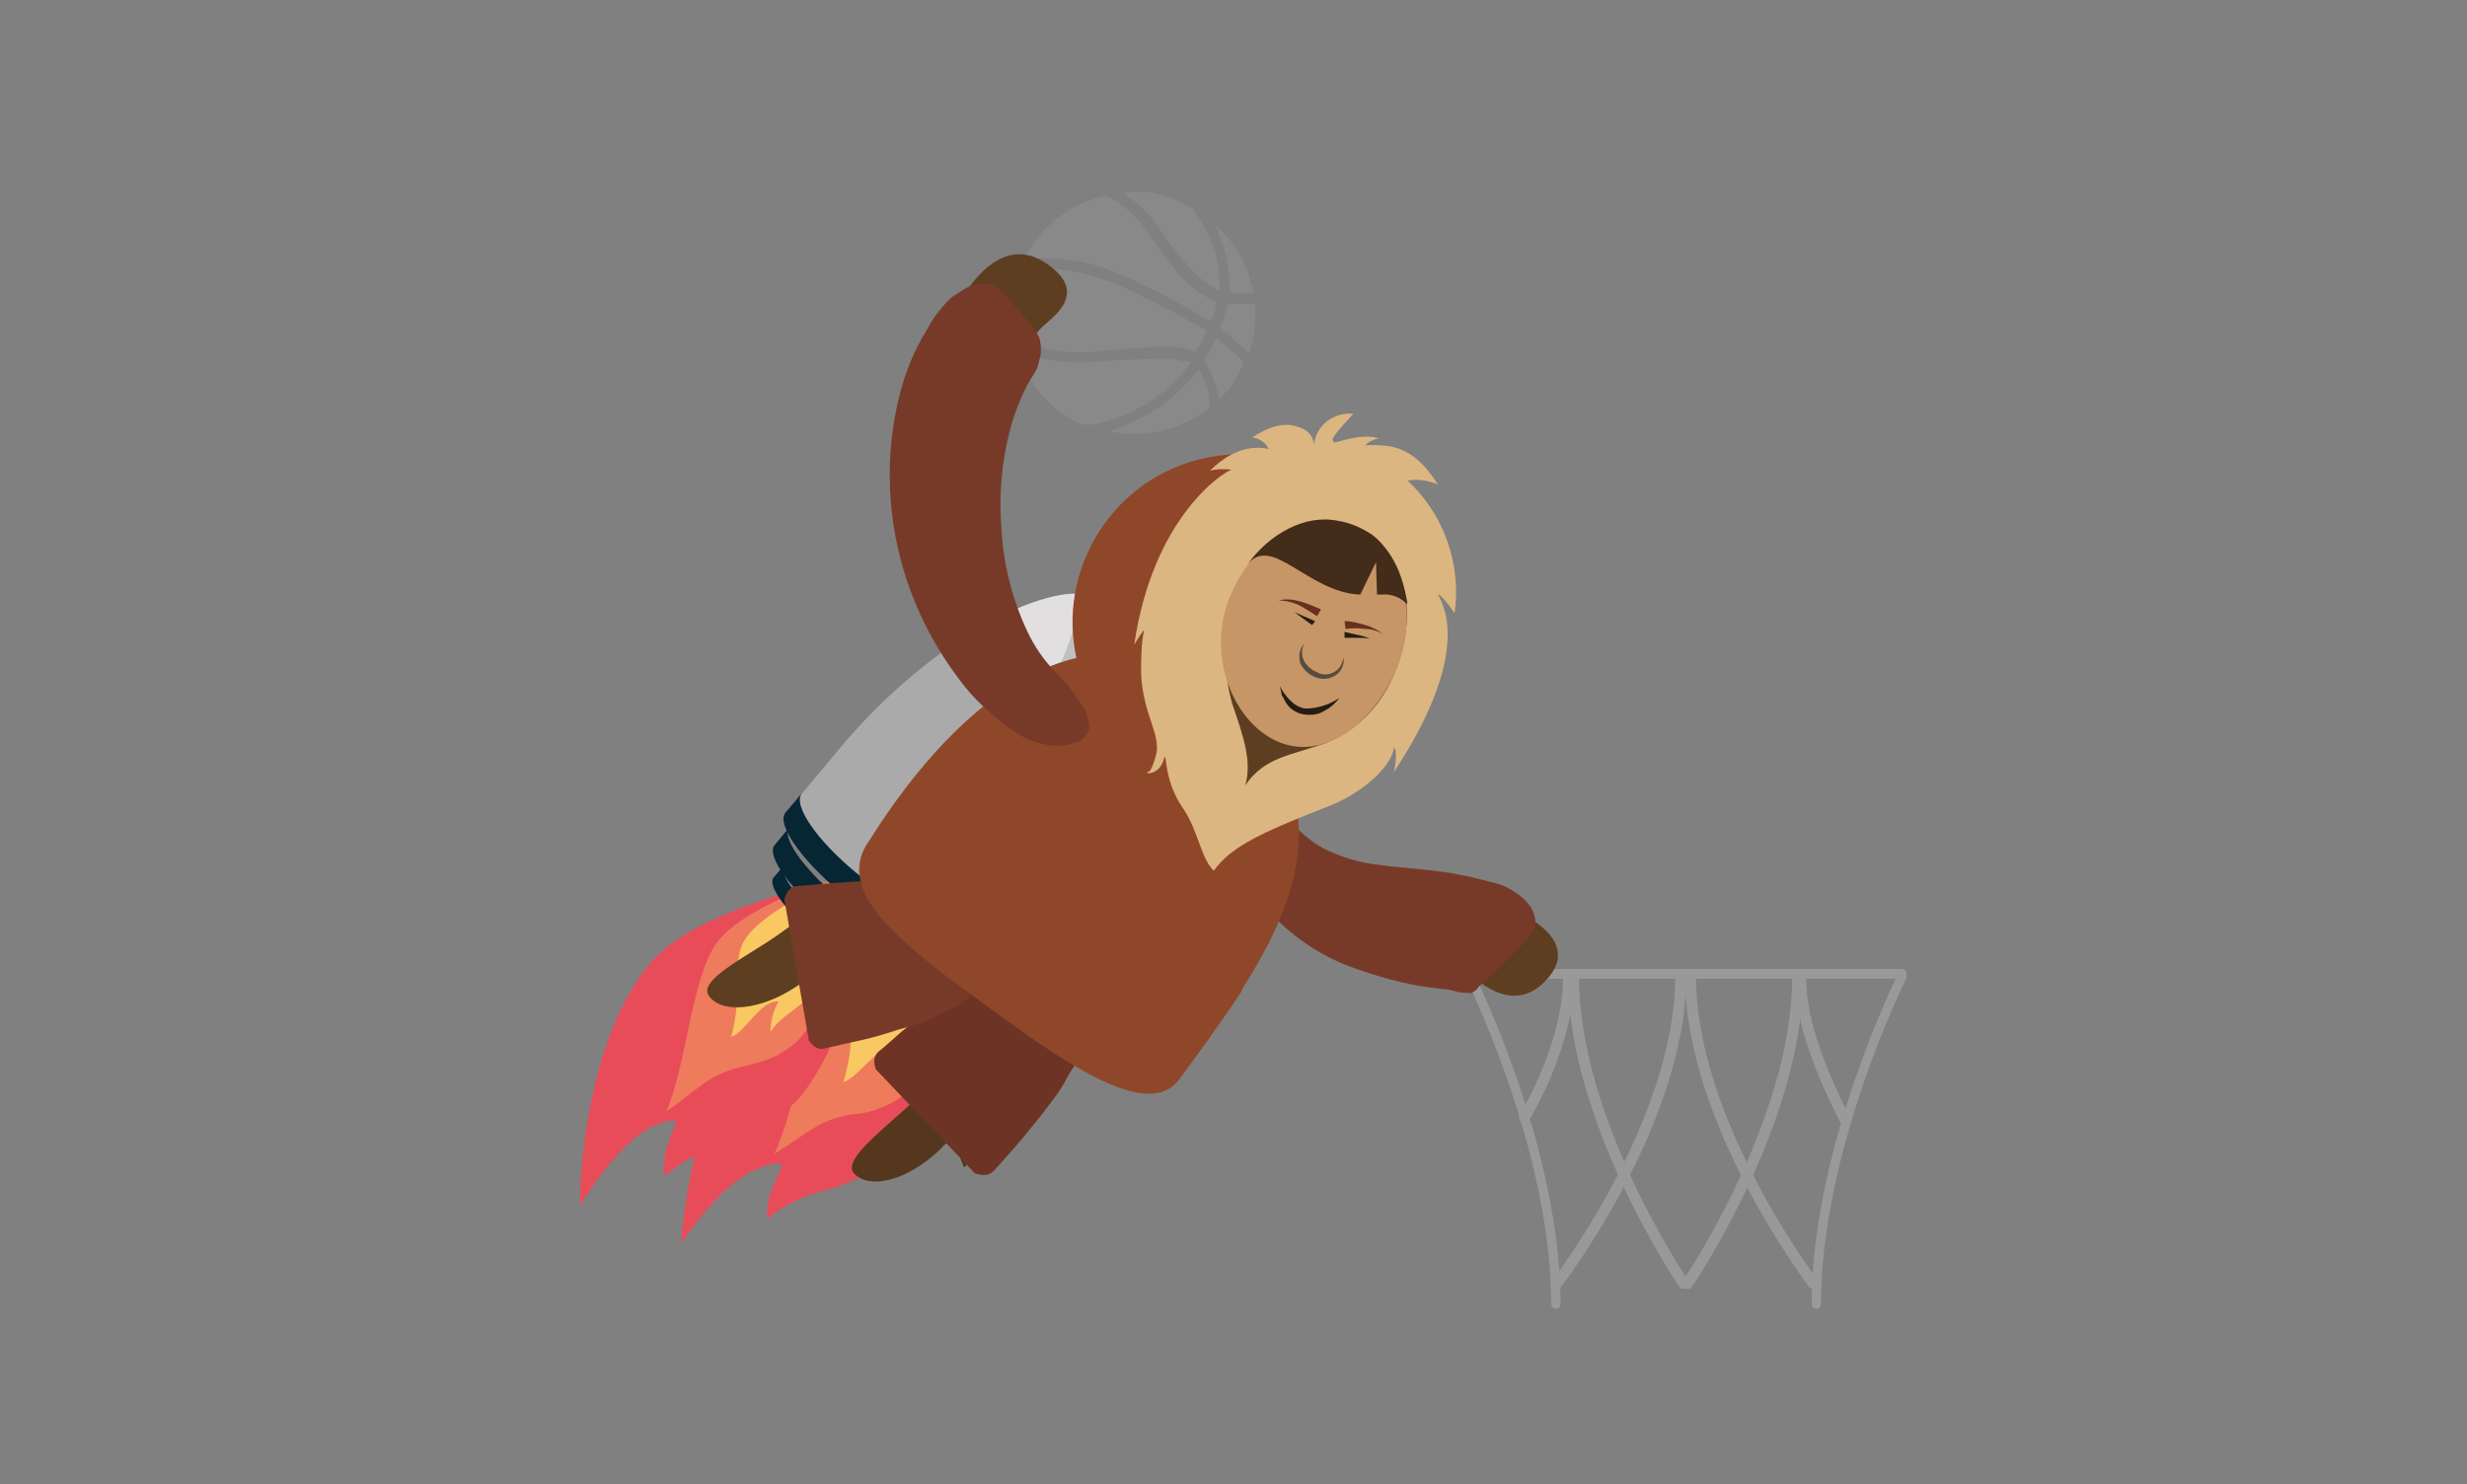 <?xml version="1.0" encoding="utf-8"?>
<!-- Generator: Adobe Illustrator 22.1.0, SVG Export Plug-In . SVG Version: 6.00 Build 0)  -->
<svg version="1.1" id="Layer_3" xmlns="http://www.w3.org/2000/svg" xmlns:xlink="http://www.w3.org/1999/xlink" x="0px" y="0px"
	 viewBox="0 0 251 151" style="enable-background:new 0 0 251 151;" xml:space="preserve">
<rect x="0" y="0" width="251" height="151" fill="#808080" stroke="none"/>
<style type="text/css">
	.st0{opacity:0.2;}
	.st1{fill:none;stroke:#FFFFFF;stroke-linecap:round;stroke-linejoin:round;}
	.st2{fill:none;stroke:#FFFFFF;stroke-width:0.95;stroke-linecap:round;stroke-linejoin:round;}
	.st3{fill:none;stroke:#FFFFFF;stroke-width:1.11;stroke-linecap:round;stroke-linejoin:round;}
	.st4{fill:#B1B1B1;}
	.st5{fill:#E84C59;}
	.st6{fill:#EE7B5C;}
	.st7{fill:#F9C862;}
	.st8{fill:#062633;}
	.st9{fill:#ABAAAA;}
	.st10{fill:#E1DFE0;}
	.st11{fill:none;}
	.st12{fill:#041D26;}
	.st13{fill:#6E6E6E;}
	.st14{fill:#C0C0C0;}
	.st15{fill:#5E3E21;}
	.st16{fill:#783A28;}
	.st17{fill:#54371D;}
	.st18{fill:#6D3325;}
	.st19{fill:#8F4729;}
	.st20{fill:#DCB680;}
	.st21{fill:#C69666;}
	.st22{fill:#662F1E;}
	.st23{fill:#231D13;}
	.st24{fill:#574C3E;}
	.st25{fill:#442C1A;}
</style>
<title>Viljar</title>
<g class="st0">
	<path class="st1" d="M149.5,99.1h44"/>
	<path class="st2" d="M184.8,132.7c0-15.9,8.7-33.3,8.7-33.3"/>
	<path class="st3" d="M171,99.4c0,14.8-12.6,31.2-12.6,31.2"/>
	<path class="st3" d="M182.9,99.4c0,14.8-11.2,31.2-11.2,31.2"/>
	<path class="st3" d="M159.6,99.4c0,4.8-2.2,10.4-4.5,14.3"/>
	<path class="st3" d="M172,99.4c0,14.8,12.5,31.2,12.5,31.2"/>
	<path class="st3" d="M160.1,99.4c0,14.8,11.2,31.2,11.2,31.2"/>
	<path class="st3" d="M183.2,99.4c0,4.9,2.3,10.1,4.5,14.5"/>
	<path class="st2" d="M158.3,132.7c0-15.9-8.7-33.3-8.7-33.3"/>
</g>
<g class="st0">
	<path class="st4" d="M103.7,27.8c1.5-0.5,3.1-0.6,4.7-0.3c2.5,0.4,4.9,1.2,7.1,2.3c2.3,1.1,4.6,2.3,6.8,3.6l0.5,0.3l-1.1,2.1
		l-1.4-0.4c-0.9-0.2-1.8-0.2-2.7-0.1c-2.2,0.1-4.3,0.3-6.5,0.5c-1.5,0.1-3.1,0-4.6-0.3c-0.9-0.2-1.8-0.4-2.6-0.5
		c-0.4,0-0.5-0.3-0.6-0.7c-0.3-1.5-0.3-3-0.1-4.5C103.2,29.8,103.5,28.4,103.7,27.8z"/>
	<path class="st4" d="M121.3,21.2c0.8,1.1,1.5,2.2,2,3.5c0.6,1.5,0.8,3.1,0.8,4.7c0,0.1,0,0.2,0,0.2c-0.1,0-0.3-0.1-0.4-0.2
		c-0.9-0.5-1.8-1.2-2.5-2c-1.1-1.2-2.1-2.5-3-3.8c-0.9-1.4-2-2.6-3.3-3.5l-0.6-0.5c0.9-0.1,1.9-0.1,2.9,0
		C118.6,19.9,120,20.4,121.3,21.2z"/>
	<path class="st4" d="M112.8,44c0.2-0.1,0.4-0.2,0.6-0.3c3-1,5.7-2.8,7.8-5.2l0.7-0.8h0.1c0.7,1,1,2.1,1.1,3.3
		c0,0.3-0.2,0.7-0.4,0.8c-2.4,1.7-5.3,2.5-8.2,2.3l-1-0.1H112.8z"/>
	<path class="st4" d="M127.1,35.9c-0.2-0.1-0.4-0.3-0.5-0.4c-0.7-0.6-1.3-1.2-2.1-1.8c-0.3-0.1-0.4-0.5-0.2-0.7
		c0.2-0.6,0.4-1.1,0.5-1.7c0-0.3,0.3-0.4,0.5-0.4l0,0c0.6,0,1.2,0,1.9,0c0.6,0,0.5,0,0.5,0.5c0,0.8,0,1.7-0.1,2.5
		C127.5,34.6,127.3,35.2,127.1,35.9z"/>
	<path class="st4" d="M123.8,30.8c-0.1,0.7-0.3,1.4-0.7,1.9l-2-1.2c-2.4-1.4-4.9-2.6-7.4-3.7c-2.5-1.1-5.2-1.6-7.9-1.5H105l-0.8,0.1
		c0.2-0.3,0.3-0.6,0.4-0.8c1.7-2.8,4.3-4.8,7.5-5.6c0.3-0.1,0.6-0.1,0.9,0.1c1.6,1,3.1,2.4,4.1,4c0.7,1,1.4,2,2.1,2.9
		C120.4,28.7,122,29.9,123.8,30.8z"/>
	<path class="st4" d="M121.1,36.9c-0.4,0.6-0.8,1.1-1.2,1.5c-2.3,2.5-5.4,4.2-8.8,4.8c-0.5,0.1-1,0-1.5-0.2
		c-2.7-1.4-4.9-3.8-5.9-6.7c0-0.1-0.1-0.3-0.1-0.4l1.3,0.3c2.2,0.6,4.4,0.8,6.7,0.6c0.9-0.1,1.8-0.1,2.6-0.2c1.5,0,3.1-0.1,4.6-0.1
		c0.6,0,1.2,0.2,1.8,0.3C120.8,36.7,121,36.8,121.1,36.9z"/>
	<path class="st4" d="M123.8,34.4c0.6,0.5,1.1,0.9,1.5,1.3c0.5,0.4,0.8,0.7,1.1,1.1c0.1,0.1,0.1,0.4,0,0.5c-0.6,1.2-1.3,2.3-2.2,3.2
		l-0.1,0.1l-0.1-0.1c-0.2-1.2-0.6-2.3-1.2-3.3c-0.2-0.3-0.2-0.7,0-1C123.1,35.6,123.4,35.1,123.8,34.4z"/>
	<path class="st4" d="M127.5,29.8c-0.8,0.1-1.5,0.1-2.3,0c-0.1-1.2-0.2-2.4-0.4-3.6c-0.3-1.1-0.7-2.2-1.1-3.3
		C125.7,24.7,127.1,27.2,127.5,29.8z"/>
</g>
<path class="st5" d="M97.8,94.7c-5.2,0.8-14.9,2.9-19.2,6.9c-6.7,6.2-8.9,19.2-9.3,24.9c3.6-5.2,6.9-8,10-8.1c1,0-1.6,2.6-1.2,5.6
	c1.8-1.5,4-2.5,6.3-3c2.4-0.7,6.6-2.6,8.5-5c6.3-7.7,6.5-17.5,6.7-19.7L97.8,94.7z"/>
<path class="st6" d="M97.8,94.7c-2.3,0.2-10,2.5-12.8,5.6c-2.8,3.2-4,12.3-6.2,17.1c3.4-2.1,4.4-3.4,7.8-4c1.9-0.1,3.8-0.8,5.4-2
	c1.6-1.1,4.2-5.5,5.9-9.7c0.8-1.7,1.5-3.5,1.8-5.4L97.8,94.7z"/>
<path class="st7" d="M97.8,94.7c-2.6,0.6-9.4,3.6-10.6,6.4c-1.1,2.8,0,4.4-1.4,9c1.5-0.4,3.2-3.5,5-3.4c-0.5,1.2-1,1.7-1,3
	c1-1.5,2.8-2,4.4-3.5c1.9-1.7,2.5-4.3,3.5-6.5c0.5-1.2,1.1-2.3,1.9-3.4L97.8,94.7z"/>
<path class="st8" d="M97.2,96.4c-3.3-3-5.3-6.3-4.4-7.2l-1.6,1.7c-0.9,0.9,1.1,4.1,4.4,7.2c3.3,3,6.6,4.8,7.5,3.8l1.5-1.7
	C103.9,101.2,100.5,99.5,97.2,96.4z"/>
<path class="st8" d="M95.3,98.4c-2.5-2.3-4-4.7-3.3-5.4l-1.2,1.3c-0.6,0.7,0.8,3.1,3.3,5.4s5,3.6,5.6,2.9l1.2-1.3
	C100.3,102,97.8,100.7,95.3,98.4z"/>
<path class="st9" d="M113.7,69.7c-6,3.2-11.5,7.4-16,12.5l-5.5,5.9c1.5,2.8,3.4,5.4,5.5,7.8c2.5,2,5.2,3.6,8.1,5
	c0,0,2.4-2.4,5.7-5.9c4.7-4.9,8.5-10.7,11.1-17c-1.8-1-3.4-2.2-4.9-3.6C116.2,73,114.8,71.4,113.7,69.7z"/>
<path class="st10" d="M124.2,67.4c-0.8-0.7-4.8-0.6-10.5,2.3c1.1,1.7,2.4,3.3,4,4.7c1.5,1.4,3.1,2.6,4.9,3.6
	C124.9,72.2,124.9,68.1,124.2,67.4z"/>
<path class="st8" d="M99.3,94.1c-3.8-3.5-6.1-7.3-5.1-8.4l-1.8,1.9c-1,1.1,1.3,4.8,5.1,8.4s7.7,5.5,8.7,4.5l1.8-2
	C107,99.7,103.1,97.7,99.3,94.1z"/>
<path class="st11" d="M104,100.5c-0.8-0.3-1.5-0.7-2.2-1.2l-0.3,0.3C102.2,100.1,103.1,100.4,104,100.5z"/>
<path class="st11" d="M100.4,101.5c-0.2-0.1-0.4-0.2-0.6-0.3l-0.2,0.1C99.9,101.5,100.1,101.5,100.4,101.5z"/>
<path class="st9" d="M105.9,100.8L105.9,100.8L105.9,100.8z"/>
<path class="st12" d="M101.5,99.6l-1.7,1.6c0.2,0.1,0.4,0.2,0.6,0.3c0.2,0,0.5,0,0.7-0.2l-0.3,0.3c1.2,0.6,2.1,0.7,2.5,0.3l1.2-1.3
	l-0.4-0.1C103.1,100.4,102.2,100.1,101.5,99.6z"/>
<path class="st12" d="M100.4,101.5c-0.2,0-0.5-0.1-0.7-0.2l-1.3,1.2c0.7,0.3,1.3,0.3,1.5,0l0.8-0.9l0.3-0.3
	C100.9,101.5,100.6,101.6,100.4,101.5z"/>
<path class="st13" d="M106.2,94.9c-0.8,0.9-1.7,1.8-2.5,2.6c1.9,1.2,3.5,1.7,4.2,1.3c1-1,2.2-2.3,3.7-3.9c4.7-4.9,8.5-10.7,11.1-17
	c-0.9-0.5-1.8-1-2.6-1.7C116.2,83,111.5,89.2,106.2,94.9z"/>
<path class="st14" d="M122.6,78c2.3-5.8,2.4-9.9,1.6-10.6c-0.1-0.1-0.3-0.2-0.4-0.2c-0.8,3.2-2.1,6.3-3.8,9.1
	C120.9,76.9,121.7,77.5,122.6,78z"/>
<path class="st12" d="M103.6,97.5c-0.6,0.6-1.3,1.3-1.9,1.9c0.7,0.5,1.5,0.8,2.2,1.2l0.4,0.1c0.5,0.2,1,0.2,1.5,0.1l0,0
	c0.1,0,0.3-0.1,0.4-0.2l1.8-2c-0.1,0.1-0.1,0.1-0.2,0.2C107.1,99.2,105.6,98.7,103.6,97.5z"/>
<path class="st5" d="M85.6,89.4c-5.1,1.1-14.7,3.8-18.8,7.9c-6.3,6.6-7.8,19.7-7.8,25.4c3.3-5.3,6.4-8.4,9.5-8.7
	c1-0.1-1.4,2.6-0.9,5.7c1.7-1.5,3.8-2.6,6-3.2c2.4-0.9,6.4-2.9,8.3-5.5c5.8-8,5.5-17.9,5.6-20L85.6,89.4z"/>
<path class="st6" d="M85.6,89.4c-2.3,0.3-9.8,3-12.5,6.3s-3.2,12.5-5.3,17.4c3.3-2.3,4.2-3.7,7.5-4.5s3.7-1.1,5.3-2.2
	c1.6-1.1,4-5.7,5.4-10c0.7-1.8,1.3-3.6,1.5-5.5L85.6,89.4z"/>
<path class="st7" d="M85.6,89.4c-2.5,0.8-9.3,4.1-10.2,7c-0.9,2.9,0.2,4.4-1,9.1c1.5-0.5,2.9-3.7,4.8-3.6c-0.5,0.9-0.8,2-0.8,3.1
	c0.9-1.5,2.6-2.2,4.2-3.8c1.8-1.8,2.3-4.4,3.1-6.7c0.4-1.2,1-2.4,1.7-3.5L85.6,89.4z"/>
<path class="st8" d="M85.1,91.2c-3.4-2.9-5.6-6-4.8-7L78.8,86c-0.8,1,1.3,4.1,4.8,7s6.9,4.4,7.7,3.4l1.5-1.8
	C92.1,95.6,88.6,94.1,85.1,91.2z"/>
<path class="st8" d="M83.4,93.3c-2.6-2.2-4.2-4.5-3.6-5.3l-1.1,1.3c-0.6,0.7,1,3.1,3.6,5.3s5.2,3.3,5.8,2.6l1.1-1.3
	C88.6,96.6,86,95.4,83.4,93.3z"/>
<path class="st9" d="M100.2,63.5c-5.9,3.5-11,8-15.3,13.3L79.7,83c1.6,2.7,3.6,5.2,5.9,7.5c2.6,1.8,5.4,3.4,8.3,4.5
	c0,0,2.3-2.5,5.3-6.2c4.4-5.2,7.9-11.1,10.1-17.5c-1.8-0.9-3.5-2-5-3.3S101.4,65.2,100.2,63.5z"/>
<path class="st10" d="M110.6,60.7c-0.8-0.7-4.8-0.3-10.3,2.8c1.2,1.7,2.7,3.2,4.3,4.5c1.5,1.3,3.2,2.4,5,3.3
	C111.5,65.4,111.3,61.4,110.6,60.7z"/>
<path class="st8" d="M87.1,88.8c-4-3.3-6.5-6.9-5.5-8.1l-1.7,2c-0.9,1.1,1.5,4.7,5.6,8.1c4,3.3,7.9,5.1,8.9,4l1.7-2
	C95.1,93.9,91.1,92.1,87.1,88.8z"/>
<path class="st11" d="M92.1,94.9c-0.8-0.3-1.6-0.6-2.3-1l-0.3,0.3C90.4,94.6,91.2,94.8,92.1,94.9z"/>
<path class="st11" d="M88.6,96.1L88,95.8l-0.1,0.1C88.1,96,88.3,96.1,88.6,96.1z"/>
<path class="st9" d="M94,95.1L94,95.1z"/>
<path class="st12" d="M89.6,94.1L88,95.8l0.6,0.3c0.2,0,0.5,0,0.7-0.2L89,96.3c1.2,0.5,2.1,0.6,2.5,0.1l1.1-1.3L92.2,95
	C91.2,94.9,90.4,94.6,89.6,94.1z"/>
<path class="st12" d="M88.6,96.1c-0.2,0-0.5-0.1-0.7-0.1c-0.4,0.4-0.8,0.9-1.3,1.3c0.7,0.3,1.3,0.3,1.5,0l0.8-1l0.3-0.4
	C89,96.1,88.8,96.1,88.6,96.1z"/>
<path class="st13" d="M94,89.1c-0.8,1-1.6,1.9-2.4,2.8c2,1.1,3.6,1.5,4.3,1.1c0.9-1.1,2.1-2.4,3.4-4.1c4.4-5.2,7.9-11.1,10.1-17.5
	c-0.9-0.4-1.8-1-2.6-1.5C103.3,76.7,99,83.2,94,89.1z"/>
<path class="st14" d="M109.5,71.3c2-5.9,1.8-10,1.1-10.6c-0.1-0.1-0.3-0.2-0.5-0.2c-0.6,3.2-1.7,6.3-3.3,9.3
	C107.7,70.4,108.6,70.9,109.5,71.3z"/>
<path class="st12" d="M91.6,91.9l-1.8,2c0.7,0.4,1.5,0.8,2.3,1l0.4,0.1c0.5,0.1,1,0.1,1.5,0l0,0c0.1,0,0.3-0.1,0.4-0.2l1.7-2
	C96,92.9,96,92.9,95.9,93C95.2,93.4,93.6,92.9,91.6,91.9z"/>
<path class="st15" d="M149.2,98.7c1.5,1.6,5.2,4.6,8.4,0.7c3.3-4-3.4-6.7-3.4-6.7L149.2,98.7z"/>
<path class="st16" d="M127.2,83.2c0.5-0.2,1.1-0.3,1.6-0.2l0.8,0.1c0.4,0.1,0.8,0.2,1.1,0.4c0.5,0.3,1,0.6,1.5,1
	c0.7,0.7,1.5,1.3,2.4,1.8c1.8,0.9,3.7,1.5,5.7,1.7c2.1,0.3,4.4,0.4,7.1,0.8l2.1,0.4c0.8,0.2,1.6,0.4,2.4,0.6c1,0.2,1.9,0.7,2.7,1.3
	c0.5,0.4,0.9,0.8,1.2,1.3c0.2,0.3,0.3,0.7,0.4,1.1c0,0.2,0,0.4,0,0.6s0,0.5-0.8,1.5l-3.1,3.1c-1,0.9-1.1,1.1-1.2,1.1
	c-0.1,0.1-0.3,0.2-0.4,0.4c-0.2,0.1-0.3,0.3-0.4,0.4c-0.1,0.2-0.4,0.3-0.5,0.4s-0.6,0-1,0s-0.9-0.2-1.4-0.3l-1.8-0.2
	c-2.9-0.4-5.7-1.2-8.4-2.2c-3.1-1.2-6-3.2-8.2-5.7c-1.1-1.2-2-2.5-2.8-4c-0.2-0.3-0.4-0.7-0.5-1.1s-0.2-0.8-0.1-1.2
	c0-0.4,0-0.9,0.2-1.3c0.1-0.3,0.2-0.5,0.3-0.7C126.1,84.1,126.3,83.8,127.2,83.2L127.2,83.2z"/>
<path class="st17" d="M100,111.2c-1.2-3.5-2.5-3.5-2.5-3.5l-1.8,1.7l0,0c-1.1,1-2.4,2.4-3.9,3.7c-2.9,2.6-6,5.1-4.9,6.3
	c1.6,1.7,5.4,0.7,8.6-2.3c0.5-0.5,1-1,1.5-1.6c0.3,1.1,0.6,2.2,1.1,3.3c0,0,5.4-5.7,4.8-6.1S100.1,111.8,100,111.2z"/>
<path class="st18" d="M109.9,104.5c0.7,2.9-0.6,3.7-1.3,5.1c-0.7,1.4-1.7,2.6-2.6,3.8c-0.9,1.1-1.9,2.4-2.9,3.5l-1.5,1.7
	c-0.5,0.5-0.8,1.3-2.4,0.8l-10.1-10.6c-0.5-1.6,0.4-1.8,0.9-2.3l1.7-1.5c1.2-1,2.4-1.9,3.6-2.8s2.6-1.7,3.9-2.5s2.3-2,5.2-1.1
	L109.9,104.5z"/>
<path class="st15" d="M86.4,95.4c-0.6-3.6-1.9-3.9-1.9-3.9l-2.1,1.3l0,0c-1.2,0.8-2.7,2-4.4,3.1c-3.3,2.1-6.8,4-5.9,5.4
	c1.3,1.9,5.3,1.5,8.9-0.9c0.6-0.4,1.2-0.8,1.7-1.3c0.1,1.2,0.3,2.3,0.6,3.4c0,0,6.2-4.8,5.8-5.2C88.6,96.9,86.5,96.1,86.4,95.4z"/>
<path class="st16" d="M99.6,99.7c-1.1,2.8-2.6,2.7-4,3.5c-1.3,0.8-2.9,1.2-4.3,1.6c-1.5,0.5-2.9,0.9-4.4,1.2l-2.2,0.5
	c-0.8,0.1-1.4,0.7-2.4-0.6l-2.5-14.4c0.5-1.6,1.3-1.3,2.1-1.4l2.2-0.2c1.5-0.1,3-0.2,4.5-0.3c1.5,0,3.1,0,4.6,0.1s3-0.3,4.9,2
	L99.6,99.7z"/>
<path class="st19" d="M141,71.8c-4.7,8.2-15.1,11-23.3,6.3s-11-15.1-6.3-23.3s15.1-11,23.3-6.3C142.8,53.2,145.6,63.6,141,71.8z"/>
<path class="st19" d="M125.9,101.5l0.4-0.6c0-0.1,0.1-0.2,0.1-0.3c6.7-10.4,9.6-21.4-2.9-30.5l0,0C111,61,98,70.3,88.4,85.6l0,0
	c-4,5.6,5,11.6,12.6,17.2c8.7,6.4,16.1,11,19,7l3-4.1C124,104.2,125,102.9,125.9,101.5z"/>
<path class="st20" d="M123.5,88.6c-1.3-1.2-1.6-4.1-3.1-6.3c-2.2-3.1-1.6-6.3-2-5c-0.4,1.4-1.7,1.5-1.7,1.3c0.1-0.2,0.3,0.4,0.9-1.7
	s-1.3-4.1-1.5-8.3c0-1.5,0-3,0.3-4.5c-0.4,0.5-0.7,1-1,1.5c1.9-13,9.1-17.6,9.9-17.8c-0.7-0.1-1.5-0.1-2.2,0.1c3-3,5.6-2.3,6-2.2
	c-0.3-0.6-0.9-1.1-1.7-1.2c1.8-1.1,3.3-1.7,5.1-0.9c0.7,0.3,1.1,0.9,1.2,1.6c0.2-1.9,2-3.3,4-3.1l0,0c-2.9,3.1-2,2.6-2,2.9
	c0.1,0.2,2.6-1,4.6-0.4c-0.5,0.1-1,0.3-1.4,0.7c2.2,0,4.7-0.3,7.4,4c-1-0.4-2-0.6-3.1-0.4c3.7,3.4,5.5,8.5,4.8,13.5
	c-0.2-0.3-1.4-2-1.7-1.9c0.8,1.4,3.2,6.4-4.5,18.1c0.2-0.7,0.4-2.4,0-2.5c0,1.3-2.5,4.5-7.3,6.2C128.1,84.8,125.1,86.3,123.5,88.6z"
	/>
<path class="st15" d="M142,68.2c2.5-6.1,0.7-12.6-3.7-14.4s-9.9,1.8-12.4,7.9c-1.3,3.2-1.5,6.7-0.5,10c1.1,3.2,2,5.8,1.3,8.2
	c2-2.9,4.6-3,8.2-4.3C138.2,74.3,140.7,71.6,142,68.2z"/>
<path class="st21" d="M142.2,67.8c-2.4,5.9-7.5,9.6-12.1,7.7c-4.6-1.9-7.4-8.8-5-14.7c2.4-5.9,8-9.3,12.6-7.4S144.5,61.9,142.2,67.8
	z"/>
<path class="st22" d="M136.8,63.2c0.7,0,1.4,0.2,2.1,0.4c0.7,0.2,1.3,0.5,1.9,1c-0.6-0.4-1.2-0.6-1.9-0.6c-0.7-0.1-1.3-0.1-2,0
	L136.8,63.2z"/>
<path class="st22" d="M134,62.7c-0.6-0.4-1.2-0.8-1.8-1.1c-0.6-0.3-1.4-0.5-2.1-0.5c0.7-0.2,1.5-0.1,2.2,0.1s1.4,0.5,2.1,0.8
	L134,62.7z"/>
<polygon class="st23" points="133.5,63.6 131.7,62.3 133.8,63.2 "/>
<path class="st23" d="M136.8,64.3c0.4,0.1,0.9,0.2,1.3,0.3c0.5,0.1,0.9,0.2,1.3,0.4c-0.4-0.1-0.9-0.1-1.3-0.1c-0.4,0-0.9,0-1.3,0
	V64.3z"/>
<path class="st24" d="M132.7,65.5c-0.3,0.6-0.3,1.2,0,1.8c0.3,0.5,0.8,0.9,1.3,1.1c0.5,0.3,1.2,0.3,1.7,0c0.6-0.3,0.9-0.9,1-1.5
	c0.1,0.7-0.2,1.4-0.8,1.8s-1.4,0.5-2.1,0.2c-0.7-0.3-1.2-0.8-1.5-1.4C132.1,66.8,132.2,66,132.7,65.5z"/>
<path class="st23" d="M130.2,69.8c0.3,0.6,0.7,1.1,1.1,1.5c0.4,0.4,0.9,0.7,1.5,0.8c1.2,0,2.5-0.4,3.5-1.1c-0.4,0.5-0.9,1-1.5,1.3
	c-0.6,0.4-1.3,0.5-2.1,0.4c-0.7-0.1-1.4-0.5-1.8-1.1c-0.2-0.3-0.3-0.6-0.5-0.9C130.4,70.5,130.3,70.2,130.2,69.8z"/>
<path class="st25" d="M136.1,53c1.3,0.2,2.4,0.7,3.5,1.4c2.6,2,3.5,6,3.6,7.1c-0.7-0.7-1.6-1.1-2.6-1h-0.5l-0.1-3.3l-1.6,3.3
	c-5.4-0.2-9.1-6.4-11.6-2.9C129.1,54.3,132.8,52.3,136.1,53"/>
<path class="st15" d="M96.9,32.3c0.9-2.3,4.6-8.7,9.4-5.6s0.6,5.7-0.3,6.6c-1,1-1.7,2.3-1.8,3.8L96.9,32.3z"/>
<path class="st16" d="M110.8,74.3c-0.5,0.9-0.9,1.1-1.2,1.2c-0.3,0.1-0.7,0.2-1,0.3c-0.7,0.1-1.4,0.1-2,0c-1.3-0.2-2.5-0.7-3.6-1.5
	c-2.1-1.5-4-3.2-5.5-5.3c-6.1-8.1-8.4-18.4-6.1-28.3c0.6-2.6,1.6-5.1,3-7.3c0.3-0.6,0.7-1.2,1.1-1.7s0.9-1.1,1.4-1.5
	c0.6-0.4,1.2-0.8,1.8-1.1c0.4-0.2,0.8-0.2,1.2-0.2h0.7c0.2,0,0.5,0,1.5,0.9l2.8,3.3c0.8,1.1,0.9,1.3,0.9,1.5l0.1,0.6
	c0,0.3,0,0.6,0,0.8c-0.1,0.4-0.2,0.8-0.3,1.2c-0.1,0.4-0.3,0.7-0.5,1l-0.6,1c-0.7,1.4-1.3,2.9-1.7,4.4c-0.9,3.4-1.2,6.9-0.9,10.3
	c0.2,3.6,1.1,7.1,2.6,10.3c0.7,1.5,1.7,3,2.9,4.2c0.6,0.6,1.2,1.2,1.7,1.9c0.3,0.4,0.6,0.9,0.9,1.3l0.5,0.8
	C110.7,73.1,110.9,73.7,110.8,74.3L110.8,74.3z"/>
</svg>
